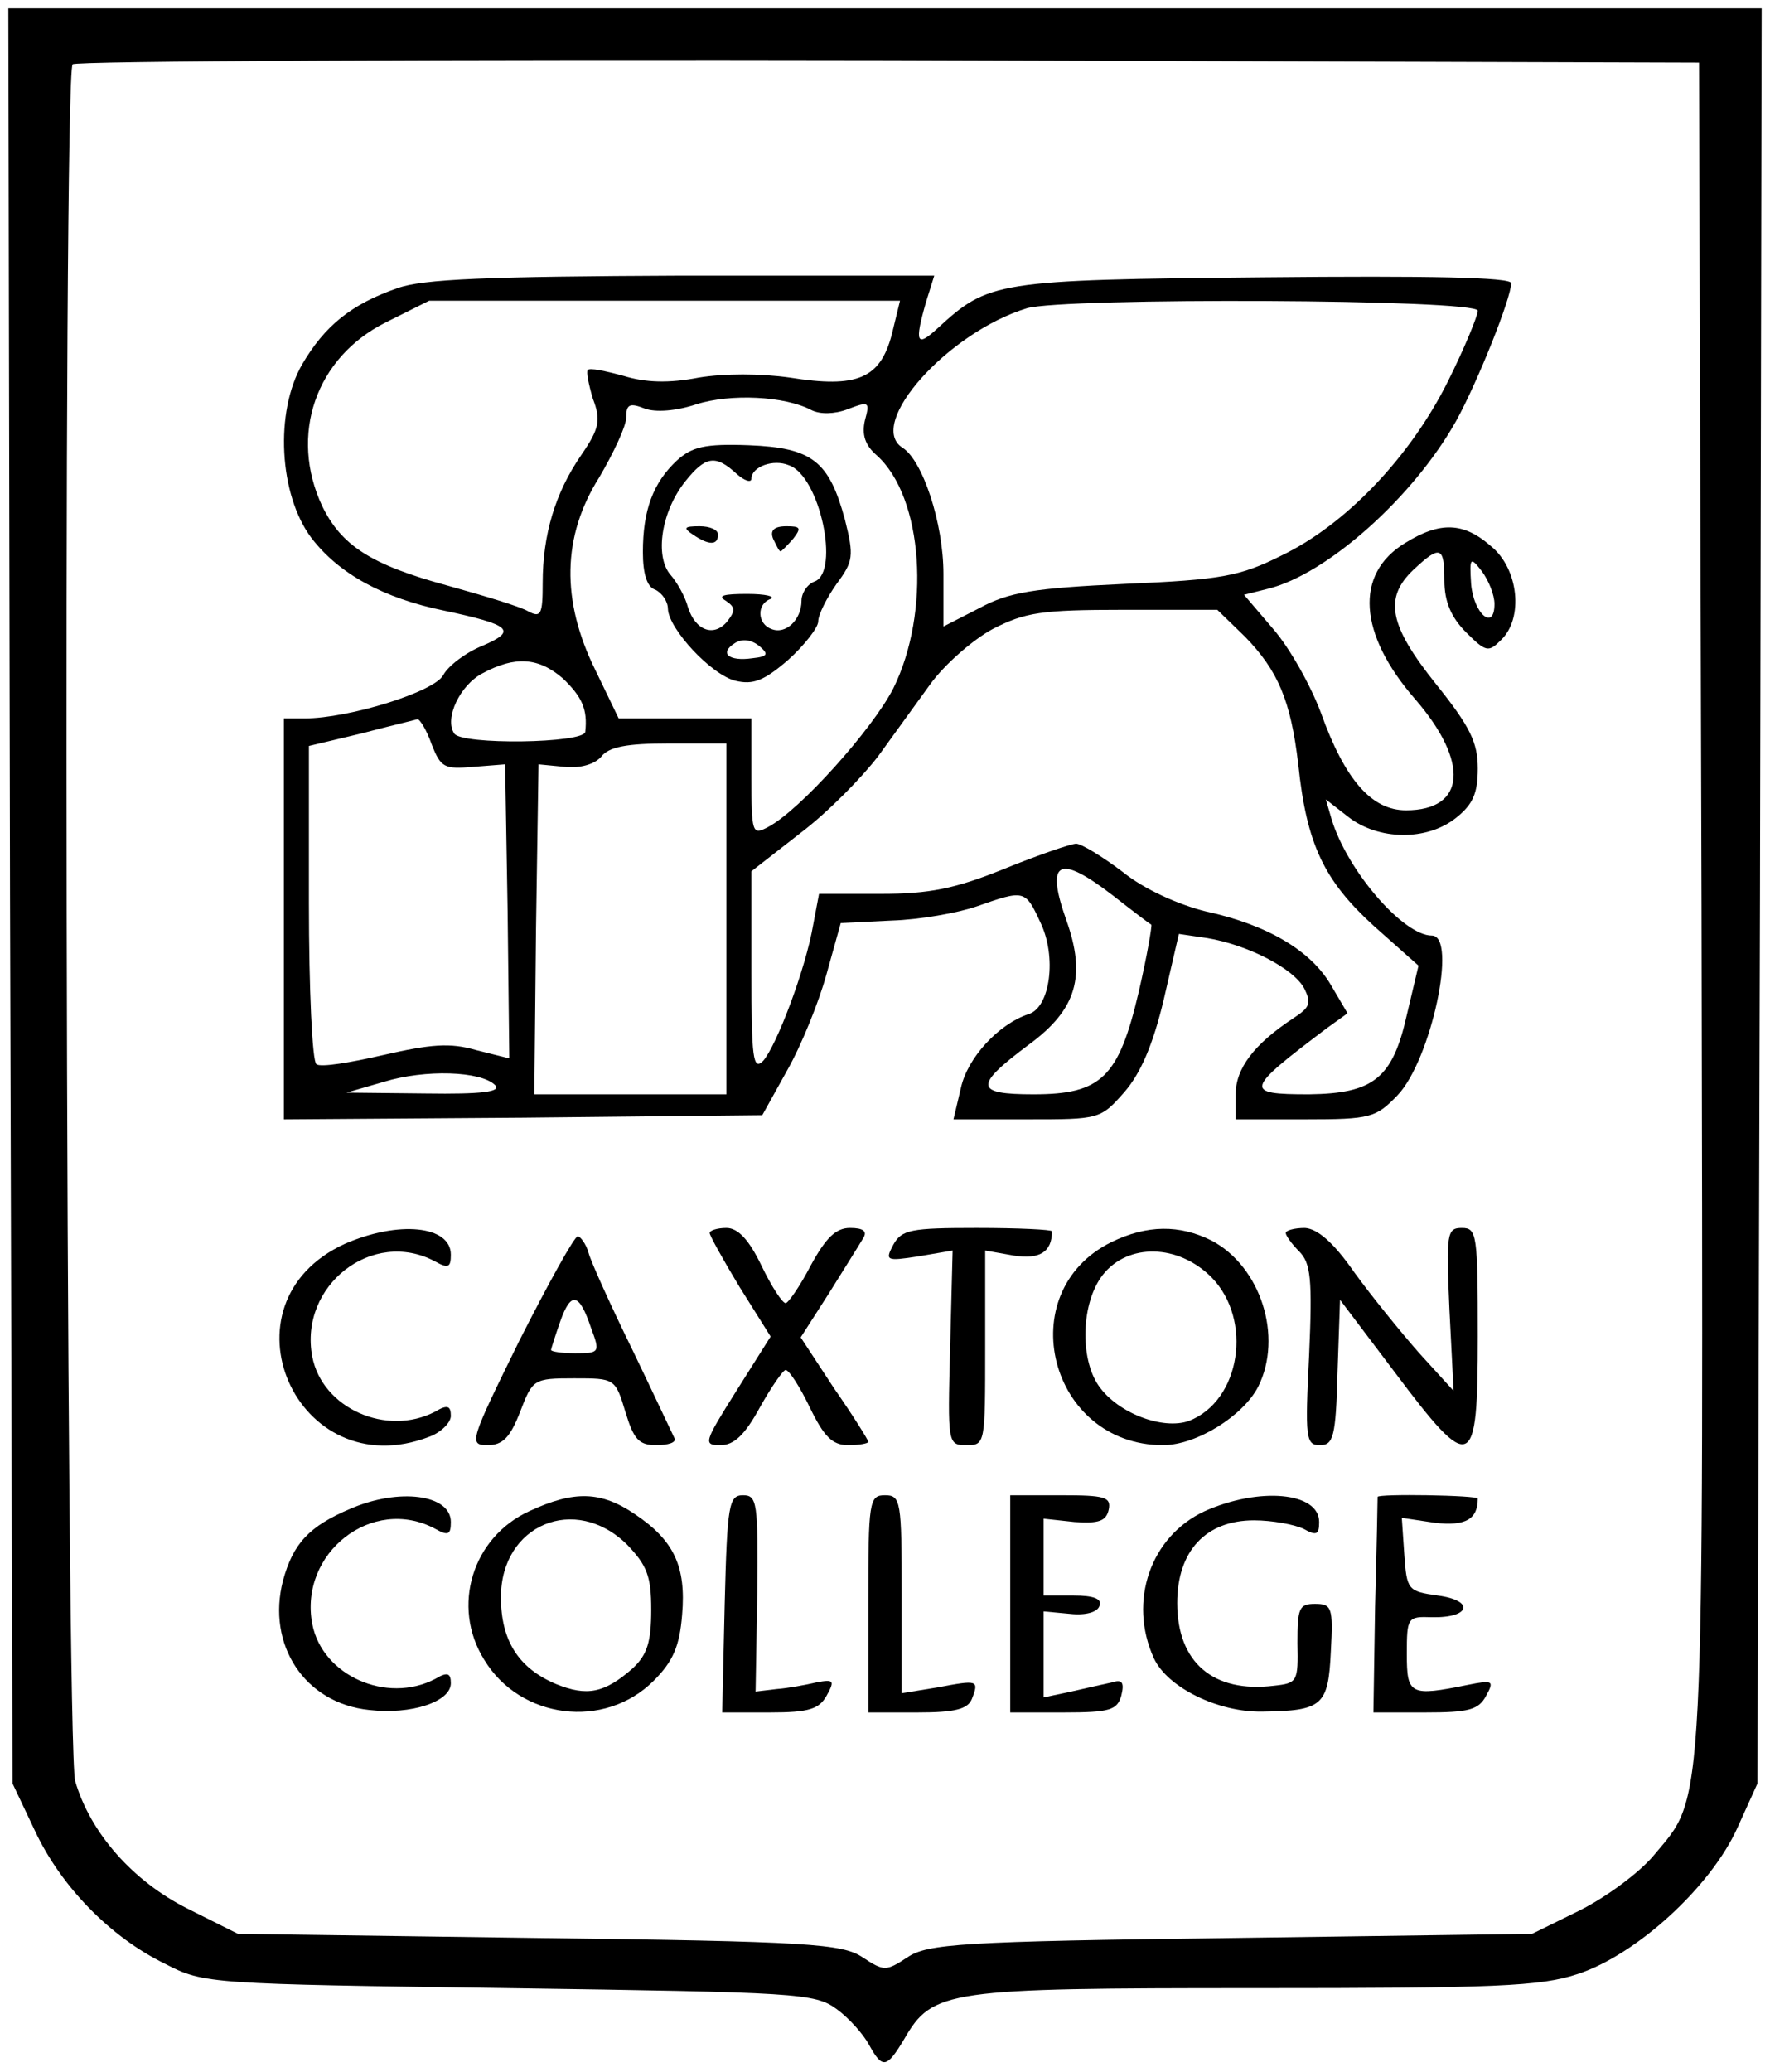 <?xml version="1.0" standalone="no"?>
<!DOCTYPE svg PUBLIC "-//W3C//DTD SVG 20010904//EN"
 "http://www.w3.org/TR/2001/REC-SVG-20010904/DTD/svg10.dtd">
<svg version="1.0" xmlns="http://www.w3.org/2000/svg"
 width="212pt" height="248pt" viewBox="0 0 212 248"
 preserveAspectRatio="xMidYMid meet">

<g transform="translate(0,248) scale(0.1,-0.1)"
fill="#000000" stroke="none">
<path d="M12 1408 l3 -1063 27 -57 c31 -66 90 -127 156 -159 46 -24 54 -24
412 -29 345 -5 366 -6 392 -25 15 -11 32 -30 39 -43 16 -29 21 -28 42 7 34 59
51 61 420 61 288 0 342 2 387 17 70 23 159 104 191 175 l24 53 3 1063 2 1062
-1050 0 -1050 0 2 -1062z m2026 -13 c2 -1110 5 -1061 -58 -1137 -17 -20 -56
-49 -88 -65 l-57 -28 -360 -5 c-324 -4 -364 -7 -388 -23 -26 -17 -28 -17 -54
0 -24 16 -64 19 -388 23 l-360 5 -60 30 c-66 33 -117 91 -135 153 -11 41 -15
2044 -3 2055 3 4 443 6 977 5 l971 -3 3 -1010z"/>
<path d="M476 2135 c-55 -19 -87 -45 -114 -91 -33 -57 -28 -156 11 -208 33
-43 86 -72 159 -87 80 -17 88 -24 46 -42 -20 -8 -41 -24 -47 -35 -10 -20 -113
-52 -166 -52 l-25 0 0 -240 0 -240 286 2 287 3 30 54 c17 30 38 82 47 115 l17
61 61 3 c33 1 79 9 102 17 57 20 58 20 76 -19 20 -41 12 -102 -14 -110 -36
-12 -73 -52 -81 -88 l-9 -38 88 0 c87 0 88 0 117 33 19 22 34 56 47 111 l18
78 34 -5 c48 -8 103 -36 116 -60 9 -18 7 -23 -13 -36 -47 -31 -69 -60 -69 -91
l0 -30 83 0 c79 0 85 2 111 29 40 42 72 191 41 191 -34 0 -101 77 -120 139
l-7 24 27 -21 c36 -28 94 -29 129 -1 20 16 26 29 26 59 0 31 -9 50 -50 101
-56 70 -63 103 -27 137 32 30 37 28 37 -13 0 -25 8 -44 26 -62 24 -24 27 -24
42 -9 27 26 21 85 -12 112 -33 29 -61 30 -103 4 -61 -37 -56 -109 12 -187 65
-75 61 -133 -11 -133 -41 0 -73 36 -102 117 -12 32 -37 77 -57 100 l-35 41 28
7 c71 17 175 110 226 201 25 45 66 147 66 165 0 7 -98 9 -297 7 -321 -3 -329
-5 -390 -61 -25 -23 -28 -18 -14 31 l10 32 -302 0 c-233 -1 -311 -4 -341 -15z
m592 -56 c-14 -52 -41 -64 -122 -51 -36 5 -78 5 -109 0 -36 -7 -64 -6 -90 2
-22 6 -41 10 -43 7 -2 -2 1 -17 6 -34 10 -26 8 -36 -14 -68 -31 -45 -46 -95
-46 -153 0 -37 -2 -42 -17 -34 -10 6 -54 19 -97 31 -92 25 -127 48 -150 95
-40 85 -8 178 76 220 l52 26 282 0 282 0 -10 -41z m702 29 c0 -6 -16 -45 -36
-85 -45 -90 -122 -171 -199 -208 -50 -25 -72 -29 -188 -34 -109 -5 -139 -10
-174 -29 l-43 -22 0 63 c0 61 -25 136 -49 151 -44 28 54 138 149 167 44 13
540 11 540 -3z m-798 -119 c10 -5 27 -5 43 1 26 10 27 9 21 -13 -4 -17 0 -30
14 -42 56 -50 65 -188 20 -279 -25 -49 -112 -146 -150 -166 -19 -10 -20 -8
-20 60 l0 70 -79 0 -80 0 -28 58 c-41 83 -40 160 5 231 17 29 32 61 32 71 0
16 4 18 22 11 13 -5 38 -3 62 5 41 13 106 10 138 -7z m818 -232 c0 -33 -25
-12 -28 24 -2 32 -1 33 13 15 8 -11 15 -28 15 -39z m-299 -39 c40 -41 55 -77
64 -153 10 -96 31 -139 90 -193 l54 -48 -14 -59 c-17 -76 -40 -94 -117 -95
-79 0 -77 5 21 79 l25 18 -20 34 c-24 41 -76 72 -150 88 -32 8 -73 26 -99 47
-25 19 -50 34 -56 34 -6 0 -44 -13 -86 -30 -59 -24 -90 -30 -148 -30 l-74 0
-7 -37 c-9 -53 -44 -145 -60 -163 -12 -12 -14 3 -14 106 l0 121 59 46 c33 25
74 67 93 92 18 25 47 65 63 87 17 23 50 52 74 65 39 20 58 23 157 23 l112 0
33 -32z m-817 -50 c23 -22 30 -37 27 -64 -1 -14 -149 -16 -157 -2 -12 18 7 58
34 72 39 21 67 19 96 -6z m-157 -79 c11 -28 15 -30 50 -27 l38 3 3 -176 2
-176 -40 10 c-31 9 -54 7 -111 -6 -39 -9 -75 -15 -80 -11 -5 3 -9 90 -9 193
l0 188 63 15 c34 9 64 16 67 17 3 0 11 -13 17 -30z m353 -209 l0 -210 -115 0
-115 0 2 198 3 197 31 -3 c19 -2 36 3 44 12 9 12 31 16 81 16 l69 0 0 -210z
m463 28 c23 -18 44 -34 46 -35 1 -1 -5 -37 -15 -80 -24 -103 -45 -123 -126
-123 -71 0 -72 10 -5 60 57 42 68 82 44 149 -25 71 -9 79 56 29z m-740 -227
c8 -8 -16 -11 -83 -10 l-95 1 45 13 c49 15 116 13 133 -4z"/>
<path d="M811 1929 c-29 -27 -41 -60 -41 -110 0 -26 5 -42 15 -45 8 -4 15 -14
15 -23 1 -24 52 -79 81 -86 21 -5 34 0 63 25 20 18 36 39 36 46 0 8 10 28 22
45 20 27 21 33 10 77 -19 70 -39 86 -115 89 -53 2 -68 -2 -86 -18z m71 -16
c10 -9 18 -11 18 -6 0 14 26 24 45 16 37 -13 61 -127 31 -139 -9 -3 -16 -14
-16 -23 0 -23 -19 -41 -36 -34 -17 6 -18 30 -1 36 6 3 -6 6 -28 6 -28 0 -36
-2 -26 -8 12 -8 12 -12 2 -25 -16 -19 -38 -11 -47 17 -3 12 -13 30 -21 39 -19
22 -11 76 18 112 24 30 36 32 61 9z m19 -221 c-28 -4 -40 6 -21 18 9 6 20 4
29 -3 12 -10 11 -13 -8 -15z"/>
<path d="M830 1840 c19 -13 30 -13 30 0 0 6 -10 10 -22 10 -19 0 -20 -2 -8
-10z"/>
<path d="M926 1835 c4 -8 7 -15 9 -15 1 0 8 7 15 15 10 13 9 15 -8 15 -15 0
-20 -5 -16 -15z"/>
<path d="M413 991 c-155 -71 -58 -292 101 -231 14 5 26 17 26 25 0 12 -4 14
-19 5 -58 -30 -135 4 -147 66 -16 85 72 154 147 114 16 -9 19 -7 19 8 0 35
-63 41 -127 13z"/>
<path d="M850 1004 c0 -3 16 -32 36 -65 l37 -59 -41 -65 c-39 -62 -40 -65 -19
-65 16 0 29 12 47 45 14 25 28 45 31 45 4 0 17 -20 29 -45 17 -35 27 -45 46
-45 13 0 24 2 24 4 0 2 -18 31 -41 64 l-40 61 34 53 c18 29 37 59 41 66 5 8 0
12 -16 12 -17 0 -29 -12 -47 -45 -13 -25 -27 -45 -30 -45 -4 0 -17 20 -29 45
-15 31 -28 45 -42 45 -11 0 -20 -3 -20 -6z"/>
<path d="M1070 990 c-10 -19 -9 -20 30 -14 l41 7 -3 -117 c-3 -115 -3 -116 20
-116 22 0 22 2 22 116 l0 117 34 -6 c31 -5 46 4 46 29 0 2 -40 4 -90 4 -79 0
-90 -2 -100 -20z"/>
<path d="M1331 993 c-121 -60 -74 -243 62 -243 40 0 96 35 114 70 30 60 3 144
-56 175 -38 19 -77 19 -120 -2z m120 -42 c50 -51 35 -148 -27 -172 -31 -11
-85 9 -108 42 -23 33 -21 100 5 133 30 38 90 37 130 -3z"/>
<path d="M1540 1004 c0 -3 7 -13 16 -22 14 -14 16 -33 12 -124 -5 -100 -4
-108 13 -108 16 0 19 10 21 87 l3 87 65 -86 c93 -124 100 -120 100 42 0 122
-1 130 -19 130 -18 0 -19 -6 -15 -97 l5 -98 -41 45 c-22 25 -57 68 -78 97 -25
36 -44 52 -59 53 -13 0 -23 -3 -23 -6z"/>
<path d="M622 875 c-59 -120 -61 -125 -38 -125 18 0 27 9 39 40 15 39 16 40
65 40 48 0 49 0 61 -40 10 -33 16 -40 37 -40 14 0 24 3 22 8 -2 4 -24 51 -50
105 -26 53 -50 106 -53 117 -3 11 -10 20 -13 20 -4 0 -35 -56 -70 -125z m86
15 c11 -29 10 -30 -19 -30 -16 0 -29 2 -29 4 0 1 5 17 11 34 13 37 23 34 37
-8z"/>
<path d="M420 674 c-50 -21 -69 -42 -81 -86 -20 -77 26 -147 103 -155 51 -6
98 10 98 32 0 12 -4 14 -19 5 -58 -30 -135 4 -147 66 -16 85 72 154 147 114
16 -9 19 -7 19 8 0 33 -62 41 -120 16z"/>
<path d="M634 671 c-68 -31 -94 -114 -54 -178 43 -71 144 -84 203 -25 23 23
31 41 34 79 5 58 -10 89 -56 120 -41 28 -73 29 -127 4z m117 -40 c24 -25 29
-38 29 -78 0 -39 -5 -54 -22 -70 -34 -30 -55 -34 -92 -19 -45 19 -66 52 -66
104 0 87 89 124 151 63z"/>
<path d="M868 560 l-3 -130 57 0 c47 0 59 4 68 20 10 18 9 20 -12 16 -13 -3
-34 -7 -48 -8 l-25 -3 2 118 c1 108 0 117 -17 117 -17 0 -19 -11 -22 -130z"/>
<path d="M1040 560 l0 -130 59 0 c45 0 60 4 65 16 9 23 7 23 -41 14 l-43 -7 0
118 c0 112 -1 119 -20 119 -19 0 -20 -7 -20 -130z"/>
<path d="M1210 560 l0 -130 64 0 c56 0 64 3 69 20 4 16 1 20 -11 16 -9 -2 -32
-7 -49 -11 l-33 -7 0 52 0 51 32 -3 c18 -2 33 2 35 10 3 8 -7 12 -31 12 l-36
0 0 46 0 46 37 -4 c29 -2 38 1 41 15 3 15 -5 17 -57 17 l-61 0 0 -130z"/>
<path d="M1443 671 c-65 -30 -92 -108 -61 -176 16 -35 77 -65 130 -64 72 1 79
7 82 72 3 53 1 57 -19 57 -19 0 -21 -5 -21 -47 1 -46 0 -48 -28 -51 -73 -9
-116 28 -116 99 0 62 34 99 92 99 22 0 48 -5 59 -10 16 -9 19 -7 19 8 0 36
-72 42 -137 13z"/>
<path d="M1650 688 c0 -2 -1 -60 -3 -131 l-2 -127 62 0 c52 0 64 3 73 20 10
18 8 19 -22 13 -69 -14 -73 -12 -73 37 0 44 1 45 30 44 46 -1 52 20 7 26 -36
5 -37 7 -40 49 l-3 44 40 -6 c36 -4 51 4 51 29 0 4 -120 6 -120 2z"/>
</g>
</svg>
